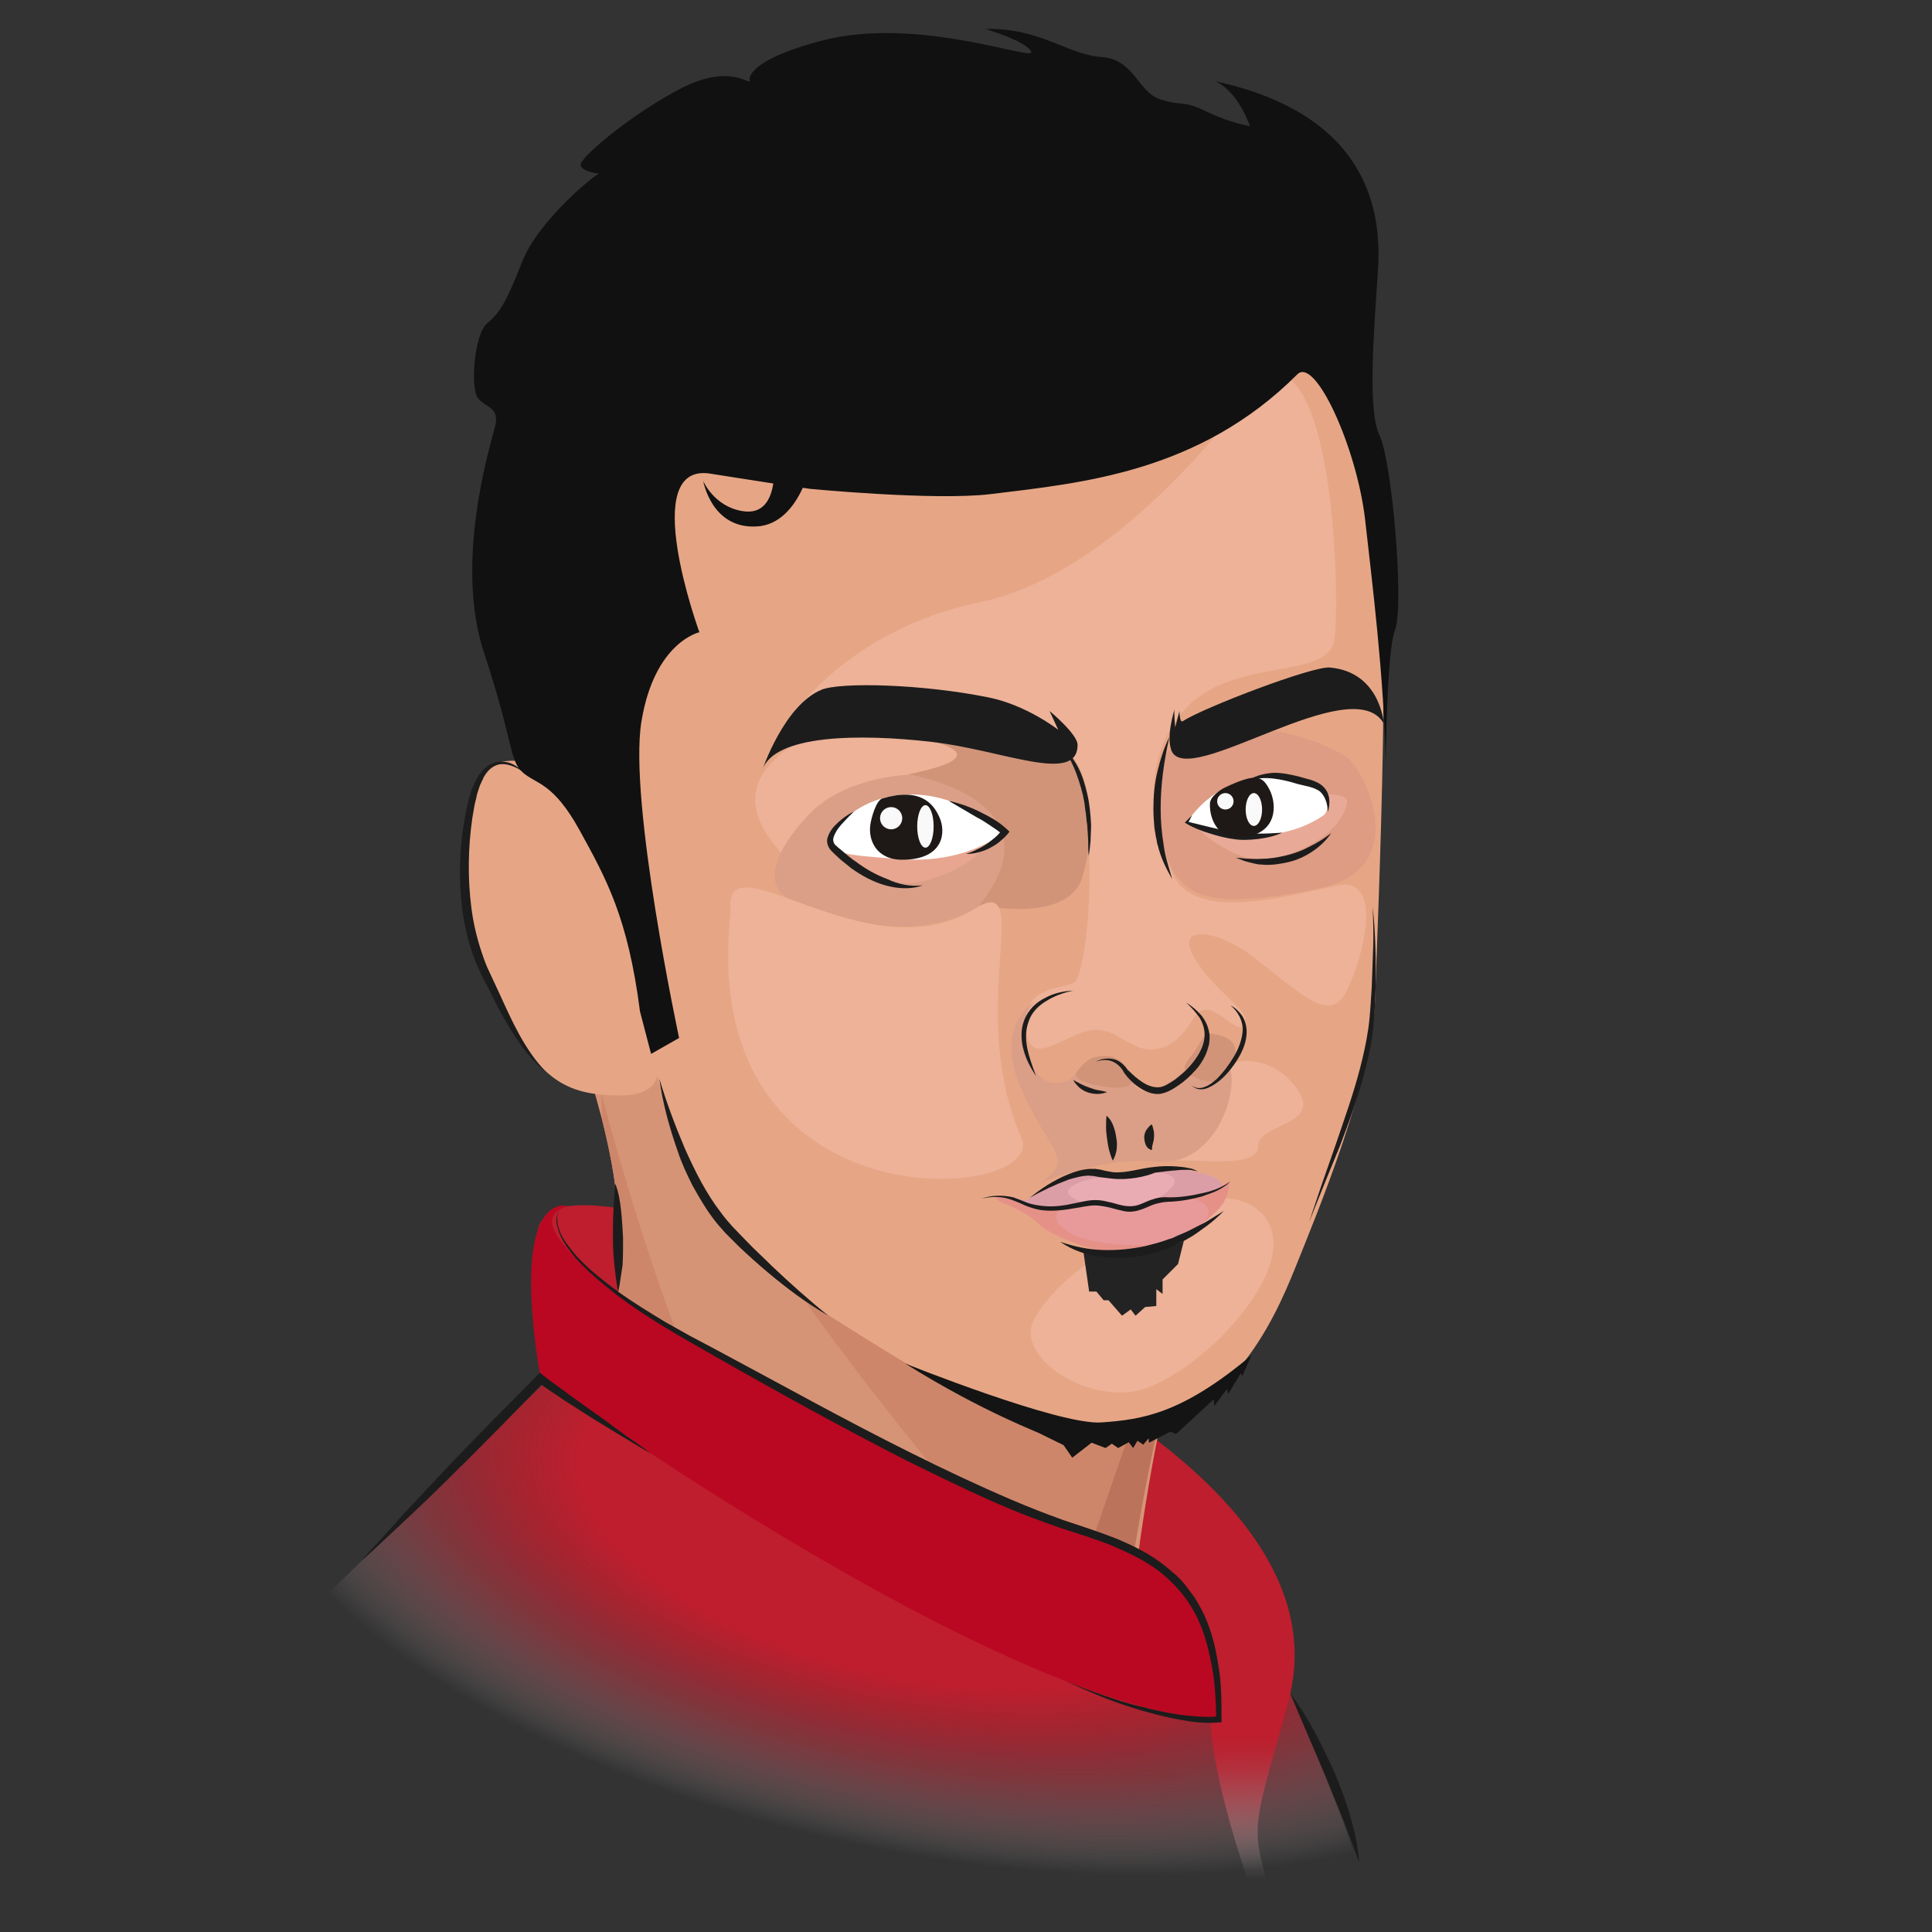 <?xml version="1.0" encoding="utf-8"?>
<!-- Generator: Adobe Illustrator 22.1.0, SVG Export Plug-In . SVG Version: 6.00 Build 0)  -->
<svg version="1.1" id="Layer_1" xmlns="http://www.w3.org/2000/svg" xmlns:xlink="http://www.w3.org/1999/xlink" x="0px" y="0px"
	 viewBox="0 0 400 400" style="enable-background:new 0 0 400 400;" xml:space="preserve">
<rect x="0" y="0" width="400" height="400" fill="#333333" stroke="none"/>
<style type="text/css">
	.st0{fill:url(#SVGID_1_);}
	.st1{fill:url(#SVGID_2_);}
	.st2{fill:#D69476;}
	.st3{fill:#CE866A;}
	.st4{fill:#BC735C;}
	.st5{fill:#BA0822;}
	.st6{fill:#E6A685;}
	.st7{fill:#EDB298;}
	.st8{fill:#DB9E86;}
	.st9{fill:#DD9C83;}
	.st10{fill:#E8AA97;}
	.st11{fill:#E8A691;}
	.st12{fill:#D19479;}
	.st13{fill:#DB9EA7;}
	.st14{fill:#E59188;}
	.st15{fill:#E89A9A;}
	.st16{fill:#EAACB3;}
	.st17{fill:#FFFFFF;}
	.st18{fill:#111111;}
	.st19{fill:#141414;}
	.st20{fill:#232323;}
	.st21{fill:#1C1C1C;}
	.st22{display:none;}
	.st23{display:inline;fill:#1C1C1C;}
	.st24{fill:none;}
	.st25{fill:#1E1917;}
	.st26{fill:#F9F9F9;}
</style>
<radialGradient id="SVGID_1_" cx="133.071" cy="-214.235" r="152.279" fx="129.415" fy="-218.931" gradientTransform="matrix(0.978 0.208 -9.717967e-02 0.457 39.684 386.097)" gradientUnits="userSpaceOnUse">
	<stop  offset="0.464" style="stop-color:#BE1E2D"/>
	<stop  offset="0.571" style="stop-color:#BF212F;stop-opacity:0.779"/>
	<stop  offset="0.639" style="stop-color:#C12938;stop-opacity:0.638"/>
	<stop  offset="0.697" style="stop-color:#C63845;stop-opacity:0.519"/>
	<stop  offset="0.748" style="stop-color:#CC4D59;stop-opacity:0.413"/>
	<stop  offset="0.796" style="stop-color:#D36872;stop-opacity:0.315"/>
	<stop  offset="0.841" style="stop-color:#DD8991;stop-opacity:0.222"/>
	<stop  offset="0.883" style="stop-color:#E8B1B6;stop-opacity:0.135"/>
	<stop  offset="0.922" style="stop-color:#F5DEE0;stop-opacity:5.329067e-02"/>
	<stop  offset="0.948" style="stop-color:#FFFFFF;stop-opacity:0"/>
</radialGradient>
<path class="st0" d="M117.3,281.8c0,0-47.5,46.5-53.5,52s-11.5,15.5-16,22.3s-16,39.5-23.8,44h260.3c0,0-2.2-12.4-6.8-24.5
	c-4.8-12.6-11.8-28.3-11.8-28.3c-6.4,7.7-10.9,11.8-14.7,8.8S127,281.8,117.3,281.8z"/>
<linearGradient id="SVGID_2_" gradientUnits="userSpaceOnUse" x1="189.673" y1="89" x2="189.673" y2="59.477" gradientTransform="matrix(1 0 0 1 0 300)">
	<stop  offset="0" style="stop-color:#FFFFFF;stop-opacity:0"/>
	<stop  offset="0.154" style="stop-color:#EEC5C9;stop-opacity:0.154"/>
	<stop  offset="0.309" style="stop-color:#E0939A;stop-opacity:0.309"/>
	<stop  offset="0.463" style="stop-color:#D46973;stop-opacity:0.463"/>
	<stop  offset="0.611" style="stop-color:#CA4854;stop-opacity:0.611"/>
	<stop  offset="0.753" style="stop-color:#C3313F;stop-opacity:0.753"/>
	<stop  offset="0.886" style="stop-color:#BF2332;stop-opacity:0.886"/>
	<stop  offset="1" style="stop-color:#BE1E2D"/>
</linearGradient>
<path class="st1" d="M132,273.5c-12-8.5-26.5-15.8-18.3-22.3s47.3,8,47.3,8s120.5,37.6,105.8,92.8c-7.9,29.4-8.8,24.7-1,48h-3.5
	c0,0-10.5-25.8-11.7-43.5s-10-33-13-33.8S157.6,291.6,132,273.5z"/>
<g id="neck">
	<path class="st2" d="M117,208.2c0,0,11,27.3,11,45.7s0,39,0,39l104.2,59.2c0,0,5.2-62.9,16.2-83.5C259.3,247.9,117,208.2,117,208.2
		z"/>
	<path class="st3" d="M128,283.3v-29.5c0-6.7-1.5-14.5-3.3-21.9l-0.2-5.8c0,1,16,59.8,26.5,72L128,283.3z"/>
	<path class="st4" d="M240.9,290.7c-2.7,10.8-4.9,23.1-6.7,34.2c-0.8,1.9-1.5,3.4-1.9,4.3c-3,5.8-14.8-4-14.8-4l5.8-39
		C223.8,286.4,234,288.9,240.9,290.7z"/>
	<path class="st3" d="M166.8,269.5c0.3,0.8,18.5,25.4,28.5,36.7s12.8,22,12.8,22s13.5,5,15,0s10.8-31.6,10.8-31.6L166.8,269.5z"/>
</g>
<path class="st5" d="M252.3,356c0,0,3-31-24-37.7s-134-62.1-110.7-68.6c0,0-12.3-4.1-5.7,35.6C112,285.3,206.7,354,252.3,356z"/>
<g id="Face">
	<path class="st6" d="M119.3,161.5c0,0-15.8-9-20.5,0s-4,31,4.5,46.5s13.5,18.8,25.3,18.8c7,0,7.5-4,7.5-4s6.8,31.8,30.3,46.3
		c23.5,14.5,42,28.3,64.8,27.3s32.5-22.8,37-34c4.5-11.2,16-38.8,16.5-55.5s4-89.5-0.5-108.8s-7.9-34.6-17.4-34.6s-130-5.8-132,27.3
		S119.3,161.5,119.3,161.5z"/>
	<path class="st7" d="M160.1,174.6c7.5,9.6,25,30.3,54.1,4.3s-36.6-32-42.3-28.9C165.9,153.2,148.9,160.2,160.1,174.6z"/>
	<path class="st7" d="M245.2,147c10.2-11.4,29.9-5.8,31.1-14.8c1.1-8.3,0-60.5-15-54.5c0,0-27,40.5-58.5,47
		c-27.9,5.8-39.8,24.8-39.8,24.8s30.2-16.9,55.8,5.3c10.4,9,6.5,47.4,3.5,48.7c-3.5,1.5-11,0.8-9.8,10.1c0.9,7.3,7.2,1.1,12.9-0.2
		s8.4,4.6,13.9,3.8c4.3-0.6,6.3-4.1,8.1-6.8c3-4.4,8.1,3.5,9.8,2.1c3.3-2.7-6.3-7-10.4-15.1c-3-6.1,5.7-4.7,12.8,0.8
		c10.2,7.8,15.8,14,19.3,6.8s7.5-23.5-1.8-21.7s-29.5,8-34.2-2.2C236.5,167.2,238,155.1,245.2,147z"/>
	<path class="st8" d="M167.6,168.5c-8.9,9.3-8.9,16-3.5,17.9c5.3,1.9,22.8,10.6,39.3,1s6.5-19.4,3.8-22.6
		C202.1,158.8,178.1,157.6,167.6,168.5z"/>
	<path class="st7" d="M214.1,273.2c-4.3,8,12.3,18.4,23.5,14.1s24.4-18.3,25.9-27.8c1.5-9.5-7.9-12.8-12.9-10.8
		S221.6,259.3,214.1,273.2z"/>
	<path class="st7" d="M254.5,221.3c-0.4-2,8.5-3.6,14,4.1s-7.9,7-8,11.9s-13,2.4-18.1,3.1s-3.1-1.4,1.1-5.5S256.3,230.1,254.5,221.3
		z"/>
	<path class="st9" d="M279.5,157.4c-4.3-4.4-32.5-13.4-39.6,1.1c-1.5,3.1,0,18.9,4,23.2c2.4,2.6,5.6,7.3,29.6,2.1
		C291.4,179.9,283.7,161.7,279.5,157.4z"/>
	<path class="st10" d="M248.5,172c0,0,8.4,8.1,16.5,5.5s12.9-6.5,13.9-11.3S247.5,167,248.5,172z"/>
	<path class="st11" d="M174.8,176.2c0,0,8,8.5,16.2,6.3s13.2-5.8,14.4-10.5C206.7,167.3,174.1,171.2,174.8,176.2z"/>
	<path class="st12" d="M183.4,151.8c0,0,29.8,3.4,4.7,8.5c0,0,32.1,5.2,14.7,27.1c0,0,18.3,4,21.3-5.8
		C227,171.8,231.3,138,183.4,151.8z"/>
	<path class="st7" d="M151.3,188.7c-2.1-16.1,28.5,13.3,50.4-0.5c12.9-8.1-2,20.7,9.8,47.4C217.2,248.8,143.8,255,151.3,188.7z"/>
	<path class="st8" d="M215.2,206.8c0,0-9.8,4.4-4,18.1s11.9,15,4,20.1c0,0,12.9-5.7,24.7-4.5s18.3-16.5,13.5-22.1s-5.5-0.3-6.6,1.2
		s-5.1,6-9.5,6.3s-1.2-7-9.3-7.2c-5.1-0.1-4.1,5.9-9.9,5.5S209.2,209.7,215.2,206.8z"/>
	<path class="st12" d="M227.1,224.7c0,0,8.9,2,6.9-2.1c-1.9-4.1-4.2-4.1-6.3-3.9c-2.1,0.1-3.7,1.8-4.8,3.2
		C222,223.4,225.4,224.4,227.1,224.7z"/>
	<path class="st12" d="M250.6,214c7.8,0.8,5.1,6.2,3,8.9s-8.2-0.5-8.3-1.6c-0.2-1.1,1.5-2.9,1.5-2.9
		C247.9,217.2,249.1,213.8,250.6,214z"/>
</g>
<path class="st13" d="M253.2,245.7c-4.2,1.3-4.1,2.6-10.3,4.1c-6.8,1.6-13.9,2-22.9,1.6c-6.3-0.3-4.1-0.9-11.4-3.6
	c3,0.1,2.7,1.3,4.6,0.3c4.7-2.7,10.5-7.3,15.4-5.7c6.2,2,7.1,2,10.1,0c1.4-0.9,7.4-0.5,11.8,1C252.9,244.1,253.2,245.4,253.2,245.7z
	"/>
<path class="st14" d="M206.1,247.7c1.7,0,2.1-0.1,3.2,0.2c4.1,1.2,6.1,2.5,10.9,2.7c9.1,0.4,15.7,0.4,22.5-1.3
	c6.1-1.5,8.1-2.6,11.8-4.6c0.1,0.5-0.1,2.7-1.4,4.6c-1.5,2.2-8.8,9.1-19.3,10c-6.8,0.6-14.2-3-17.1-4.6c-1-0.5-2.1-2-4.1-3.2
	c-1.2-0.7-3.2-1.8-4.4-2.2C206.4,248.8,206.1,247.7,206.1,247.7z"/>
<path class="st15" d="M231.6,250.3c-0.7,0.1-7.4-1.3-10.5-0.6c-5.3,1.3-2.5,8.2,15,8.1c12.3-0.1,20.9-9.7,6.7-10.1
	C238,247.6,238.9,249.3,231.6,250.3z"/>
<path class="st16" d="M221.1,246.8c0-1.3,3.9-2.9,7.1-3c2.1-0.1,2.2,0.5,4.4,0.4c3.3-0.2,4.3-1.7,6.8-1.5c1.2,0.1,3.5,0.5,3.8,1.6
	c0.4,1.6-3.7,3.9-3.9,4C231.9,252.2,221.2,248.9,221.1,246.8z"/>
<path class="st17" d="M208,172.2c0,0-7.4,6.6-21,5.7c-13.6-0.9-14.7-1.4-14.7-3.7C172.2,169.2,187.7,156.2,208,172.2z"/>
<path class="st17" d="M273.9,168.9c1.6-1.1,1-4.4,0-5.5s-18.1-7.9-28.3,7C245.6,170.4,261.6,177.1,273.9,168.9z"/>
<path class="st18" d="M288.8,130.5c-1.3,3.3-1.8,17.9-1.9,27.8c-0.3-17.9-2.9-38.5-4.3-51c-1.8-14.8-10.3-33.5-14-29.8
	c-20.4,20.4-44.8,22.5-63.5,24.8c-11.7,1.4-37.5-1.1-37.5-1.1s-0.5-0.1-1.4-0.2c-1.7,3.8-4.8,7.8-9.6,8c-9.3,0.5-11-9.4-11-9.4
	s2.2,5.2,8,6.2c4.4,0.8,6-2.4,6.5-5.7c-4.4-0.7-9.8-1.5-12.8-2c-15.5-2.8-2.5,32.8-2.5,32.8s-9.3,2-12,18.5s7.8,65.5,7.8,65.5
	l-5.8,3.3l-2.3-8.8c-2.5-19.5-7-27.5-12.5-37.5s-9-9.5-11.8-12s-1.8-6-8-24.8s1.3-42.8,2.3-46.8s-1.8-3.8-3.5-5.8
	s-0.8-13.3,1.8-15.5s4-4.3,7.3-12.8S123.3,36,124,36s-3.5-0.3-3.8-1.8s10.8-10.8,21-16s14.3-0.3,14-1.5s1.5-4.8,15-8.3
	c20-5.2,44.3,4.5,43.3,2.3S204,6,204,6c11.3-0.3,17,5.3,24,5.8s7.5,7.3,12.3,8.8s4.3,0,9.5,2.5s9,3,9,3c-3-8-7.3-9.3-7.3-9.3
	c32.5,7,34.5,27.8,33.8,39s-2.3,29,0.3,34.3S290.8,125.5,288.8,130.5z"/>
<path class="st19" d="M187.4,282.3c0,0,31.9,12.8,40.6,12.2s16.8-1.9,31.1-13.9l-1.9,4.3l-0.3-0.6l-2.6,4.3l-0.3-1l-2.6,3.5
	l-0.1-1.4l-7.8,7.2l-1.2-0.5l-4.4,2.3l-0.1-0.9l-1.1,1.3l-1.2-0.8l-0.9,1.5l-0.9-1.2l-2.2,1.2l-1.3-0.9l-1.3,0.9l-2.9-1.1l-4,3.1
	l-1.8-2.6l-4.7-2.3C215.7,296.8,203.5,292.4,187.4,282.3z"/>
<path class="st20" d="M224.2,258.4l1.3,9h1.5l1.5,1.8h1l2.8,3.2l1.8-1.3l1,1.3l2-1.8l2.3-0.2v-3.5l1.3,1v-3l3.2-3.2l1.2-4.8
	c0,0-3.6,2-8.4,2.7C231.3,260.3,224.6,259.6,224.2,258.4z"/>
<path class="st21" d="M157.8,159.5c0,0,4.5-13.5,12.3-16.7c3.9-1.6,20.8-1.2,34.6,1.6c7.9,1.6,14.4,6.7,14.4,6.7l-1.8-3.9
	c0,0,5.8,4.8,5.8,7c0,8.3-15.4,1.1-30.2-0.6S160.2,152,157.8,159.5z"/>
<path class="st21" d="M286.5,149.8c0,0-0.7-10.7-11.2-11.6c-3.6-0.3-26.1,8.3-30.4,11.1c-0.7,0.5-0.7-2.1-0.7-2.1l-0.9,3.4
	c0,0-0.3-3.3-0.1-3.8c0,0-1.8,5.5-0.7,8.5C245.6,163.8,279.9,138.4,286.5,149.8z"/>
<g id="Strokes">
	<g class="st22">
		<path class="st23" d="M204.6,250.2c1,0.5,2,0.9,3.1,1.1c1.1,0.2,2.1,0.3,3.2,0.1c2.1-0.2,4.2-1,6.3-1.5c2.2-0.5,4.4-0.9,6.7-0.9
			c2.2,0,4.4,0,6.5-0.1c2.2-0.1,4.3-0.2,6.5-0.5c2.1-0.3,4.3-0.7,6.3-1.4c0.5-0.2,0.9-0.4,1.5-0.6c0.6-0.2,1.1-0.3,1.7-0.4
			c1.1-0.1,2.3-0.1,3.4,0c2.2,0.2,4.4,0.6,6.5,1.1c-2.2-0.2-4.4-0.4-6.5-0.4c-1.1,0-2.2,0.1-3.2,0.3c-0.5,0.1-1,0.2-1.5,0.4
			c-0.4,0.2-1,0.5-1.5,0.7c-2.1,0.9-4.3,1.3-6.5,1.7c-2.2,0.3-4.4,0.5-6.6,0.6c-2.2,0.1-4.4,0.1-6.6,0c-2.1-0.1-4.3,0.2-6.4,0.6
			c-2.1,0.4-4.3,1-6.5,1.1C208.6,252.1,206.4,251.4,204.6,250.2z"/>
	</g>
	<g>
		<path class="st21" d="M213.2,248c2.3-1.9,4.9-3.6,7.8-4.8c1.4-0.6,3-1.1,4.6-1.2c0.4,0,0.8,0,1.2,0c0.4,0.1,0.9,0.1,1.2,0.2
			c0.7,0.2,1.8,0.4,2.5,0.5c2.9,0.2,5.4-0.8,8.5-1.1c1.5-0.2,3.1-0.2,4.6-0.1c0.8,0.1,1.5,0.1,2.3,0.3c0.7,0.1,1.5,0.3,2.1,0.8
			c-0.3-0.2-0.7-0.2-1.1-0.3c-0.4-0.1-0.7-0.1-1.1-0.1c-0.7,0-1.5,0-2.2,0.1c-1.5,0.1-3,0.3-4.5,0.5c-1.9,0.8-5.4,1.6-9.1,1.2
			c-0.8-0.1-1.6-0.2-2.4-0.3c-0.4-0.1-0.7-0.1-1.1-0.2c-0.3-0.1-0.7,0-1-0.1c-1.4,0-2.8,0.4-4.2,0.8
			C218.6,245.2,215.8,246.5,213.2,248z"/>
	</g>
	<g>
		<path class="st21" d="M219.5,257.1c2.9,1,5.8,1.6,8.8,1.7c3,0.1,5.9-0.2,8.8-0.8c1.5-0.4,2.8-0.7,4.2-1.2c0.7-0.3,1.5-0.4,2.1-0.8
			c0.7-0.3,1.4-0.6,2.1-0.9c0.7-0.3,1.4-0.7,2-1l2-1c1.3-0.8,2.6-1.6,3.9-2.4c-1.1,1.1-2.2,2.1-3.4,3c-1.3,0.9-2.5,1.9-3.8,2.6
			c-2.7,1.6-5.6,2.8-8.7,3.5c-3.1,0.6-6.3,0.9-9.4,0.4C225.1,259.9,222.1,258.9,219.5,257.1z"/>
	</g>
	<g>
		<path class="st21" d="M222.2,205.1c-2,0.4-3.9,1.1-5.5,2.1c-1.7,1-3.1,2.4-3.7,4.2c-0.7,1.8-0.7,3.7-0.3,5.7
			c0.4,1.9,1.1,3.8,1.8,5.7c-1.1-1.7-2.1-3.5-2.6-5.5c-0.3-1-0.4-2-0.4-3.1s0.2-2.1,0.6-3.1c0.8-2,2.4-3.6,4.3-4.5
			C218.2,205.6,220.2,205.2,222.2,205.1z"/>
	</g>
	<g>
		<path class="st21" d="M222.2,223.6c0.6,0.3,1.1,0.6,1.7,0.9c0.6,0.3,1.1,0.5,1.7,0.7c0.6,0.2,1.1,0.4,1.7,0.5
			c0.6,0.1,1.2,0.2,1.9,0.4c-1.2,0.5-2.6,0.5-3.9,0.1c-0.6-0.2-1.2-0.5-1.8-1C223,224.7,222.5,224.2,222.2,223.6z"/>
	</g>
	<g>
		<path class="st21" d="M254.8,208.2c0.9,0.4,1.7,1.2,2.3,2c0.6,0.9,0.9,1.9,1,3c0.1,2.2-0.7,4.2-1.8,6c-1.1,1.8-2.4,3.4-4,4.7
			c-0.8,0.6-1.7,1.2-2.7,1.5s-2.2,0.1-2.9-0.7c0.8,0.7,1.9,0.7,2.8,0.3c0.9-0.3,1.7-1,2.4-1.6c1.4-1.4,2.6-3,3.6-4.7
			s1.7-3.6,1.8-5.5C257.3,211.4,256.4,209.5,254.8,208.2z"/>
	</g>
	<g>
		<path class="st21" d="M136.5,223.3c1.5,5,3.3,9.8,5.3,14.5c2.1,4.7,4.4,9.3,7.5,13.3c0.7,1,1.6,2,2.4,2.9c0.9,0.9,1.8,1.9,2.7,2.8
			c1.8,1.9,3.7,3.6,5.5,5.4c3.7,3.5,7.6,7,11.6,10.2c-4.5-2.6-8.7-5.7-12.7-9.1c-2-1.7-3.9-3.4-5.8-5.2c-0.9-0.9-1.8-1.8-2.8-2.8
			c-0.9-1-1.8-2-2.6-3.1c-1.6-2.1-2.9-4.4-4.2-6.7c-1.2-2.4-2.3-4.7-3.1-7.2C138.6,233.5,137.2,228.4,136.5,223.3z"/>
	</g>
	<g>
		<path class="st21" d="M108.3,159.8c-1.3-0.9-2.8-1.6-4.3-1.6s-2.8,1-3.6,2.3l-0.3,0.5l-0.2,0.5c-0.2,0.3-0.3,0.7-0.5,1
			c-0.2,0.7-0.5,1.4-0.7,2.2c-0.1,0.8-0.4,1.5-0.5,2.3l-0.4,2.3c-0.9,6.2-1,12.5-0.2,18.7c0.4,3.1,1.1,6.1,2.1,9.1
			c0.5,1.5,1,2.9,1.7,4.3l2,4.3c2.6,5.7,5.2,11.6,9.6,16.2c-2.5-2-4.5-4.5-6.3-7.2s-3.3-5.5-4.7-8.3c-0.7-1.4-1.4-2.8-2.2-4.3
			c-0.7-1.5-1.4-3-1.9-4.5c-1.1-3.1-1.8-6.2-2.2-9.4c-0.8-6.4-0.6-12.9,0.6-19.2c0.3-1.6,0.6-3.1,1.1-4.7c0.2-0.8,0.6-1.5,0.9-2.3
			c0.2-0.4,0.4-0.7,0.6-1.1l0.3-0.5l0.4-0.5c0.3-0.3,0.5-0.7,0.9-0.9c0.3-0.3,0.6-0.6,1-0.7l0.6-0.3c0.2-0.1,0.4-0.1,0.6-0.2
			c0.4-0.1,0.8-0.1,1.3-0.1C105.7,157.7,107.1,158.6,108.3,159.8z"/>
	</g>
	<g>
		<path class="st21" d="M128,267.5c-0.4-1.9-0.6-3.8-0.8-5.6c-0.2-1.9-0.3-3.7-0.3-5.6s0-3.7,0.1-5.6c0.1-1.9,0.2-3.7,0.4-5.6
			c0.7,1.8,1,3.7,1.2,5.6c0.2,1.9,0.3,3.8,0.4,5.6c0,1.9,0,3.8-0.1,5.6C128.6,263.7,128.4,265.6,128,267.5z"/>
	</g>
	<g>
		<path class="st21" d="M116,250.2c-0.6,0.8-0.7,1.8-0.6,2.7l0.1,0.7c0,0.2,0.1,0.5,0.2,0.7l0.2,0.7c0.1,0.2,0.2,0.4,0.3,0.6
			c0.4,0.9,0.9,1.6,1.5,2.4c0.6,0.8,1.2,1.5,1.8,2.2c2.6,2.8,5.6,5.1,8.7,7.4c3.1,2.2,6.4,4.2,9.7,6.2l5,2.8l5.1,2.7
			c13.5,7.2,26.9,14.7,40.6,21.5c6.8,3.4,13.8,6.7,20.8,9.7c3.5,1.5,7.1,2.9,10.7,4.2c3.6,1.2,7.3,2.4,10.9,3.8
			c3.6,1.5,7.1,3.2,10.2,5.7c0.8,0.6,1.5,1.3,2.3,1.9c0.7,0.7,1.4,1.4,2,2.2c0.6,0.8,1.2,1.6,1.8,2.4c0.5,0.8,1,1.7,1.5,2.6
			c1.8,3.5,2.8,7.3,3.4,11.2c0.7,3.8,0.7,7.7,0.7,11.6v0.5h-0.5c-2.9,0.3-5.7-0.1-8.4-0.6s-5.4-1.2-8.1-2c-2.7-0.8-5.3-1.7-7.8-2.7
			l-3.8-1.6l-3.8-1.7l3.8,1.5l3.9,1.4c2.6,0.9,5.2,1.8,7.9,2.4c2.7,0.7,5.3,1.3,8.1,1.7c1.4,0.2,2.7,0.3,4.1,0.4
			c1.3,0.1,2.8,0.1,4-0.1l-0.5,0.5c-0.1-3.8-0.2-7.6-1-11.3c-0.7-3.7-1.7-7.4-3.5-10.7c-1.8-3.3-4.3-6.1-7.2-8.4
			c-3-2.3-6.4-3.9-9.9-5.4c-3.5-1.4-7.1-2.5-10.8-3.7c-3.7-1.3-7.3-2.6-10.8-4.1c-7.1-3-14-6.4-20.9-9.8c-13.7-7-27.1-14.4-40.4-22
			c-6.7-3.8-13.4-7.6-19.5-12.2c-3-2.4-6-4.8-8.6-7.7c-0.6-0.8-1.2-1.5-1.8-2.3c-0.5-0.8-1.1-1.6-1.4-2.5c-0.1-0.2-0.2-0.4-0.3-0.7
			l-0.2-0.7c-0.1-0.2-0.1-0.5-0.2-0.7l-0.1-0.7C115.2,252,115.4,250.9,116,250.2z"/>
	</g>
	<g>
		<path class="st21" d="M267.1,350.5c1.9,2.6,3.6,5.3,5.1,8.1c1.5,2.8,2.9,5.7,4.2,8.6c1.2,3,2.4,6,3.2,9c0.9,3.1,1.6,6.2,1.8,9.4
			c-1.1-3-2.2-6-3.3-8.9c-1.2-2.9-2.4-5.8-3.6-8.8C272.1,362.2,269.5,356.4,267.1,350.5z"/>
	</g>
	<g>
		<path class="st21" d="M134.7,300.9c-2-1.1-4-2.4-5.9-3.5c-2-1.2-3.9-2.4-5.9-3.6c-1.9-1.2-3.9-2.5-5.8-3.7
			c-1.9-1.3-3.8-2.5-5.7-3.9l1.2-0.1c-3,3.2-6.1,6.3-9.2,9.5c-3.1,3.1-6.2,6.3-9.3,9.3c-3.1,3.1-6.3,6.2-9.5,9.2
			c-1.6,1.5-3.2,3-4.8,4.5c-1.6,1.5-3.2,3-4.9,4.5c1.4-1.7,2.9-3.3,4.4-4.9s2.9-3.3,4.4-4.9c3-3.2,6-6.4,9-9.6s6.1-6.3,9.2-9.5
			c3.1-3.1,6.2-6.3,9.3-9.4l0.6-0.6l0.6,0.5c1.7,1.4,3.7,2.7,5.5,4.1l5.6,4c1.9,1.3,3.7,2.7,5.6,4.1
			C131,298.2,132.9,299.5,134.7,300.9z"/>
	</g>
	<g>
		<path class="st21" d="M230.4,240.3c-0.4-0.8-0.6-1.6-0.8-2.3c-0.2-0.8-0.3-1.5-0.4-2.3c-0.1-0.8-0.2-1.5-0.2-2.3s0-1.6,0.1-2.4
			c0.7,0.6,1.1,1.3,1.4,2.1c0.3,0.8,0.5,1.6,0.6,2.4C231.4,237,231.3,238.7,230.4,240.3z"/>
	</g>
	<g>
		<path class="st21" d="M238.5,232.8c0.2,0.6,0.3,1,0.4,1.5c0,0.4,0.1,0.9,0,1.3c0,0.4-0.1,0.8-0.2,1.1c-0.1,0.4-0.2,0.7-0.2,1.4
			c-0.6-0.1-1.1-0.6-1.3-1.1s-0.3-1.1-0.3-1.6s0.2-1,0.4-1.4C237.7,233.5,238,233,238.5,232.8z"/>
	</g>
	<g>
		<path class="st21" d="M245.6,207.6c1.2,0.7,2.2,1.6,3.1,2.6c0.9,1.1,1.5,2.4,1.7,3.9c0.1,0.7,0,1.5-0.1,2.2
			c-0.2,0.7-0.4,1.4-0.7,2.1c-0.6,1.3-1.4,2.5-2.4,3.5c-0.9,1-2,2-3.2,2.8c-0.6,0.4-1.2,0.8-1.8,1.1s-1.4,0.6-2.2,0.7
			c-1.6,0.1-3-0.6-4.2-1.4c-1.2-0.8-2.2-1.8-3-2.9l0,0l0,0c-0.5-1-1.3-1.9-2.4-2.4c-1.1-0.5-2.3-0.4-3.5,0c1.1-0.6,2.4-0.8,3.7-0.5
			s2.3,1.3,3,2.4v-0.1c0.9,0.9,1.9,1.8,3,2.5s2.3,1.1,3.4,1c1.1-0.1,2.2-0.9,3.3-1.6c1-0.8,2-1.6,2.9-2.6c1.7-1.9,3.2-4.2,3.2-6.7
			c0-1.2-0.4-2.5-1.1-3.6C247.5,209.5,246.6,208.5,245.6,207.6z"/>
	</g>
	<g>
		<path class="st24" d="M243.1,156.3"/>
	</g>
	<g>
		<path class="st21" d="M242.1,152.6c-1.1,4.9-1.8,9.8-1.8,14.8c0,2.5,0.2,4.9,0.6,7.4c0.3,2.5,1.1,4.8,1.8,7.2
			c-1.3-2.2-2.4-4.5-3-7c-0.1-0.3-0.2-0.6-0.2-0.9l-0.2-0.9c-0.1-0.6-0.2-1.3-0.3-1.9c-0.1-1.3-0.2-2.5-0.2-3.8
			c0-2.6,0.2-5.1,0.8-7.6C240.2,157.3,241,154.8,242.1,152.6z"/>
	</g>
	<g>
		<path class="st21" d="M271,253.1c0.9-2.7,1.8-5.3,2.7-8l2.8-8c1.8-5.3,3.7-10.6,5.1-16c0.7-2.7,1.3-5.4,1.7-8.2
			c0.4-2.8,0.5-5.6,0.7-8.4c0.1-2.8,0.2-5.6,0.3-8.4c0.1-2.8,0-5.6-0.1-8.4c0.6,5.6,0.7,11.2,0.6,16.9c-0.1,2.8-0.2,5.6-0.5,8.4
			c-0.3,2.8-0.9,5.6-1.6,8.3c-1.4,5.5-3.3,10.8-5.3,16C275.2,242.6,273.1,247.8,271,253.1z"/>
	</g>
	<g>
		<path class="st21" d="M218.8,153.4c1.8,1.3,3,3.1,4.1,4.9c1.1,1.9,1.7,4,2.2,6.1s0.7,4.3,0.8,6.4c0,1.1-0.1,2.1-0.1,3.2
			c-0.1,1.1-0.2,2.1-0.4,3.2c-0.1-1.1-0.1-2.1-0.1-3.2c-0.1-1.1-0.1-2.1-0.2-3.2c-0.2-1-0.2-2.1-0.4-3.1l-0.2-1.6l-0.3-1.5
			c-0.5-2-1.1-4-2-6c-0.4-0.9-0.9-1.9-1.5-2.8C220.2,155,219.5,154.1,218.8,153.4z"/>
	</g>
	<g>
		<path class="st21" d="M191,183.3c-2.4,0.9-5.2,0.7-7.7,0s-4.9-2-7-3.5c-0.5-0.4-1-0.8-1.5-1.2s-1-0.8-1.5-1.3s-0.9-0.8-1.4-1.4
			c-0.5-0.6-0.8-1.6-0.6-2.3c0.4-1.5,1.3-2.5,2.3-3.4s2-1.6,3.2-2.2c-0.9,0.9-1.8,1.8-2.6,2.7s-1.5,2-1.7,3c0,0.5,0.1,0.9,0.4,1.2
			c0.4,0.4,0.9,0.8,1.4,1.2l0.7,0.6l0.7,0.6c0.5,0.4,1,0.8,1.5,1.1c2,1.5,4.1,2.7,6.5,3.6C186,183.1,188.5,183.6,191,183.3z"/>
	</g>
	<g>
		<path class="st21" d="M196.4,165.8c1.1,0.2,2.2,0.6,3.2,0.9c1.1,0.4,2.1,0.8,3.1,1.3s2,1,3,1.6s1.9,1.3,2.8,2.1l0.5,0.5l-0.4,0.5
			c-0.6,0.7-1.2,1.2-1.8,1.7s-1.4,0.9-2.1,1.3c-1.5,0.7-3.1,1.1-4.7,1.1c0.8-0.3,1.5-0.5,2.2-0.9c0.7-0.3,1.4-0.7,2-1.1
			c0.6-0.4,1.2-0.9,1.8-1.4s1.1-1.1,1.5-1.6l0.1,1c-0.8-0.7-1.7-1.3-2.6-1.9c-0.9-0.6-1.8-1.2-2.8-1.7L196.4,165.8z"/>
	</g>
	<g>
		<path class="st21" d="M274.9,168.1c0-1.7-0.6-3.4-1.7-4.3c-0.6-0.4-1.3-0.7-2.1-0.9c-0.9-0.2-1.7-0.4-2.5-0.6
			c-1.6-0.5-3.2-0.9-4.9-1.1c-1.6-0.2-3.3-0.1-5,0.2c1.5-0.9,3.3-1.3,5.1-1.4c1.8,0,3.6,0.4,5.2,0.8l2.5,0.7
			c0.9,0.3,1.8,0.7,2.5,1.4s1.1,1.6,1.2,2.5C275.3,166.3,275.2,167.2,274.9,168.1z"/>
	</g>
	<g>
		<path class="st21" d="M246.8,168.8c-0.3,0.6-0.6,1.2-0.9,1.7l-0.1-0.4c1.6,0.4,3.3,0.8,4.9,1.2c1.6,0.4,3.3,0.7,4.9,1
			s3.2,0.3,4.9,0.3s3.3-0.1,5-0.2c-1.6,0.7-3.3,1.1-5,1.3s-3.5,0.3-5.2,0c-1.7-0.2-3.4-0.7-5-1.2s-3.2-1.1-4.7-2l-0.3-0.2l0.2-0.2
			C245.8,169.8,246.3,169.3,246.8,168.8z"/>
	</g>
	<g>
		<path class="st21" d="M275.6,172.5c-1,1.5-2.4,2.8-3.9,3.8s-3.2,1.8-5,2.2s-3.7,0.7-5.5,0.5c-0.9,0-1.8-0.3-2.7-0.5
			c-0.9-0.2-1.7-0.6-2.6-0.9c0.9,0,1.8,0.2,2.7,0.2c0.9,0,1.7,0.1,2.6,0c1.7,0,3.4-0.3,5.1-0.7s3.3-1,4.8-1.8
			C272.7,174.5,274.2,173.6,275.6,172.5z"/>
	</g>
</g>
<path class="st25" d="M182.7,165.3c-1.3,0.4-2.3,4-2.5,5.4c-0.5,3.3,1.3,7.4,6.8,7.3c8.4-0.1,8.9-5.7,7.5-8.8
	C193.2,166.3,190.5,163,182.7,165.3z"/>
<path class="st25" d="M253.7,163c-1.1,0.5-3.2,2-3.2,3.4c-0.1,3.5,1.9,7.5,6.7,7c7.3-0.8,7.2-6.7,5.7-9.8
	C261.4,160.7,260.3,159.9,253.7,163z"/>
<ellipse class="st26" cx="191.6" cy="171.1" rx="1.7" ry="4.4"/>
<circle class="st26" cx="184.5" cy="169.4" r="2.3"/>
<circle class="st26" cx="253.7" cy="165.9" r="1.7"/>
<ellipse class="st26" cx="259.6" cy="167.6" rx="1.7" ry="3.4"/>
<g>
	<path class="st21" d="M203.2,248.2c2.1-0.8,4.4-0.8,6.6-0.3c0.5,0.2,1.1,0.4,1.6,0.6c0.5,0.2,1,0.4,1.5,0.6c1,0.3,2.1,0.5,3.2,0.6
		c2.2,0.2,4.3-0.1,6.5-0.6c1.1-0.2,2.2-0.5,3.3-0.6c1.2-0.1,2.3,0,3.4,0.3c1.1,0.2,2.2,0.6,3.2,0.8c1,0.2,2.1,0.2,3.1-0.1
		c1-0.3,2-0.9,3.1-1.2c1.1-0.4,2.3-0.5,3.4-0.4c2.2,0,4.4-0.3,6.5-0.8c1.1-0.2,2.1-0.5,3.2-0.9c1-0.4,2-0.9,2.9-1.6
		c-0.7,0.8-1.7,1.4-2.7,1.9c-1,0.5-2.1,0.8-3.1,1.2c-2.2,0.6-4.4,1-6.6,1.1c-1.1,0-2.1,0.2-3.2,0.5c-1,0.3-2,0.9-3.1,1.2
		c-1.1,0.4-2.4,0.5-3.5,0.2c-1.1-0.2-2.2-0.6-3.3-0.8c-1.1-0.2-2.1-0.4-3.2-0.3c-1,0.1-2.1,0.3-3.2,0.5c-2.2,0.4-4.5,0.7-6.7,0.5
		c-1.1-0.1-2.2-0.4-3.3-0.8c-0.5-0.2-1-0.4-1.6-0.7c-0.5-0.2-1-0.4-1.5-0.6C207.7,247.7,205.4,247.6,203.2,248.2z"/>
</g>
</svg>
